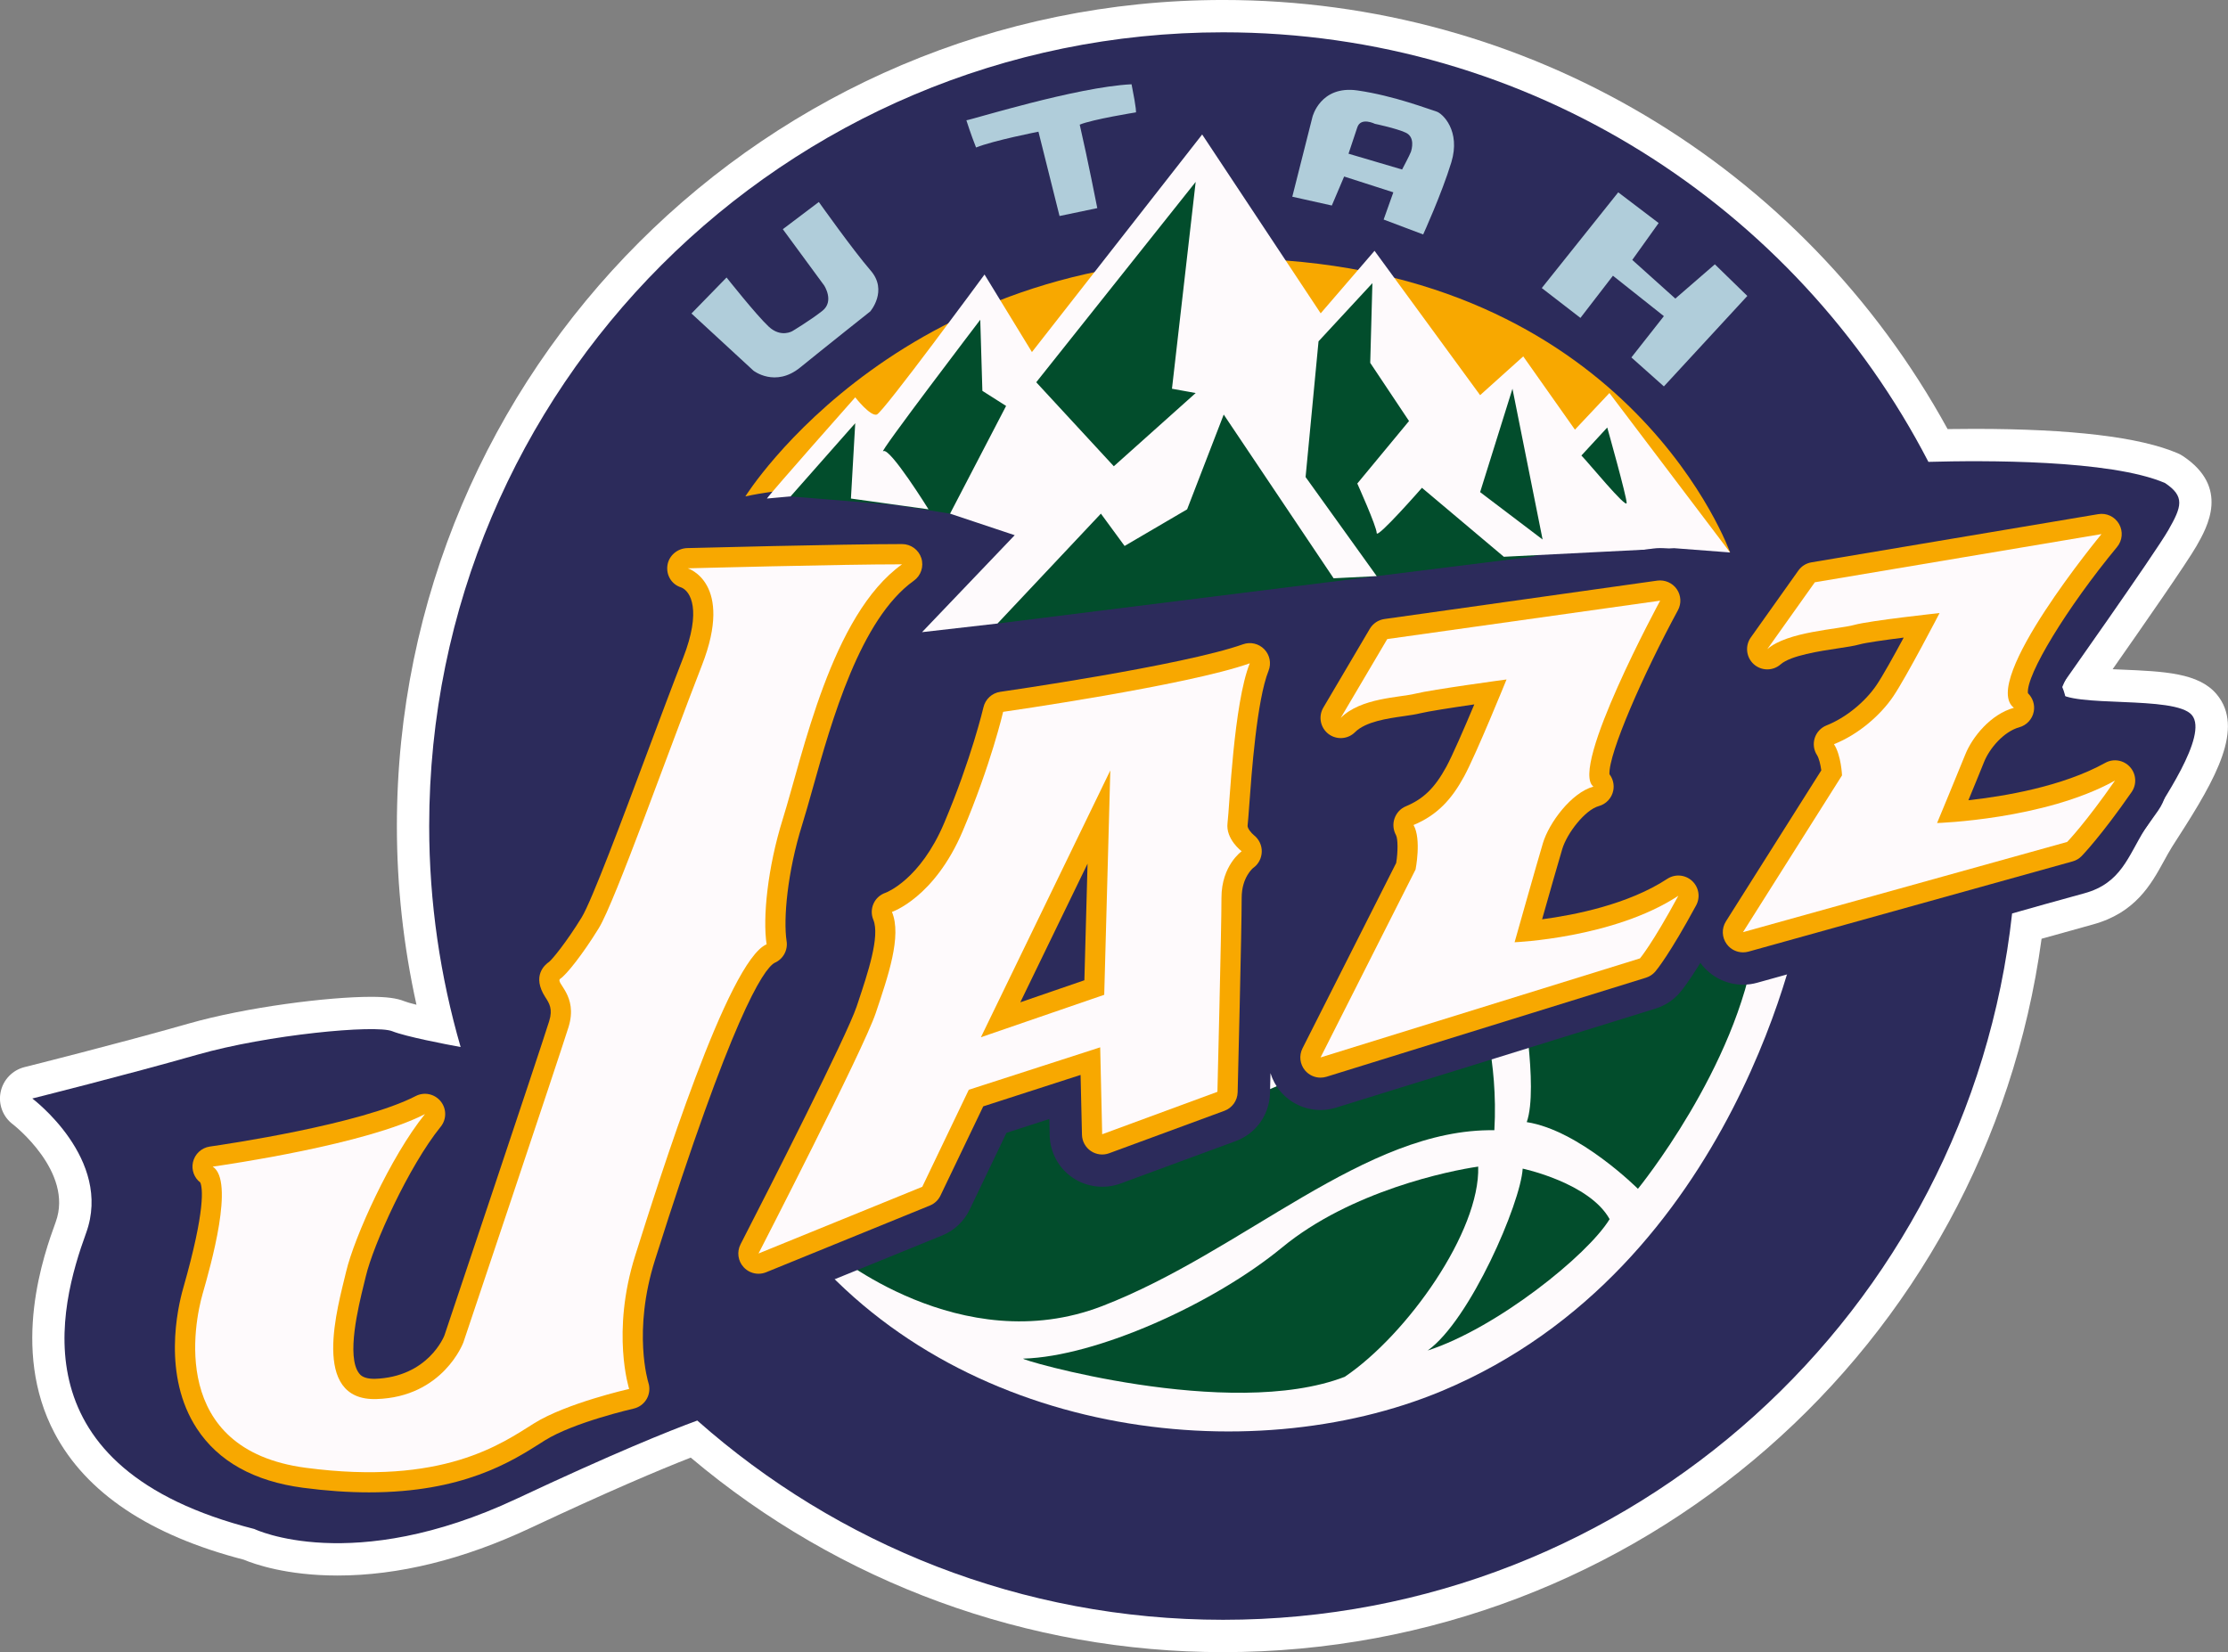 <?xml version="1.0" encoding="UTF-8" standalone="no"?>
<!DOCTYPE svg PUBLIC "-//W3C//DTD SVG 1.1//EN" "http://www.w3.org/Graphics/SVG/1.1/DTD/svg11.dtd">
<svg width="100%" height="100%" viewBox="0 0 11329 8403" version="1.1" xmlns="http://www.w3.org/2000/svg" xmlns:xlink="http://www.w3.org/1999/xlink" xml:space="preserve" xmlns:serif="http://www.serif.com/" style="fill-rule:evenodd;clip-rule:evenodd;stroke-linejoin:round;stroke-miterlimit:1.414;">
    <rect x="0" y="0" width="11329" height="8403" fill="#808080" stroke="none"/>
    <g transform="matrix(1,0,0,1,-45772.9,-14651.4)">
        <g transform="matrix(88.235,0,0,88.235,0,0)">
            <g>
                <path d="M646.508,206.072C645.474,204.83 643.487,204.748 640.972,204.642C640.827,204.636 640.67,204.629 640.508,204.622C642.26,202.123 644.796,198.475 645.338,197.527C645.965,196.428 647.272,194.144 644.56,192.337C644.465,192.274 644.366,192.22 644.26,192.175C642.081,191.241 638.144,190.769 632.557,190.769C632,190.769 631.476,190.773 630.998,190.781C622.615,175.496 606.725,166.049 589.247,166.049C562.992,166.049 541.633,187.408 541.633,213.662C541.633,217.124 542.012,220.577 542.762,223.962C542.414,223.875 542.176,223.805 542.058,223.756C541.615,223.58 541.041,223.505 540.141,223.505C537.683,223.505 532.956,224.096 529.609,225.053C525.616,226.194 520.226,227.543 520.171,227.557C519.475,227.732 518.939,228.291 518.797,228.996C518.654,229.701 518.93,230.425 519.505,230.855C519.54,230.882 523.022,233.595 521.973,236.481C521.318,238.286 519.323,243.774 521.912,248.665C523.729,252.097 527.394,254.546 532.809,255.947C533.418,256.202 535.28,256.86 538.211,256.86C541.715,256.86 545.456,255.939 549.328,254.121C553.852,251.997 556.763,250.768 558.567,250.063C567.149,257.302 577.999,261.276 589.247,261.276C613.153,261.276 633.211,243.686 636.414,220.158C637.31,219.904 638.396,219.601 639.363,219.337C641.824,218.667 642.729,217.016 643.458,215.691C643.61,215.414 643.765,215.128 643.943,214.843L644.321,214.252C646.468,210.915 648.113,207.997 646.508,206.072Z" style="fill:white;fill-rule:nonzero;"/>
                <path d="M645.076,207.266C644.107,206.103 638.098,206.878 637.323,205.909C637.323,205.909 642.944,197.961 643.719,196.604C644.494,195.247 644.688,194.665 643.525,193.889C640.374,192.538 633.045,192.582 629.892,192.671C622.283,177.968 606.943,167.912 589.246,167.912C563.978,167.912 543.495,188.395 543.495,213.662C543.495,218.084 544.136,222.354 545.306,226.398C544.453,226.242 542.149,225.801 541.365,225.487C540.396,225.099 534.192,225.681 530.121,226.844C526.05,228.007 520.622,229.365 520.622,229.365C520.622,229.365 525.273,232.853 523.723,237.118C522.174,241.383 519.654,250.688 533.416,254.178C533.416,254.178 539.038,256.893 548.536,252.434C554.119,249.813 557.278,248.538 558.945,247.927C567.016,255.07 577.621,259.412 589.247,259.412C612.81,259.412 632.205,241.597 634.715,218.7C635.657,218.432 637.403,217.939 638.873,217.539C641.005,216.958 641.394,215.406 642.362,213.856C643.332,212.306 646.046,208.429 645.076,207.266Z" style="fill:rgb(44,43,91);fill-rule:nonzero;"/>
                <path d="M561.715,194.662C561.715,194.662 570.903,179.886 591.89,181.004C612.874,182.123 618.463,197.892 618.463,197.892L611.011,195.161L584.565,196.029C584.564,196.028 569.662,192.924 561.715,194.662Z" style="fill:rgb(248,168,0);fill-rule:nonzero;"/>
                <path d="M622.588,218.728C622.588,219.194 618.859,239.116 601.852,246.223C590.729,250.869 573.891,248.902 564.689,237.368L569.814,232.359L622.588,218.728Z" style="fill:rgb(254,250,252);fill-rule:nonzero;"/>
                <g>
                    <path d="M566.669,238.184C566.669,238.184 574.124,244.475 582.278,241.33C590.433,238.184 597.423,231.077 604.879,231.194C605.112,227.116 604.065,224.088 604.065,224.088L596.493,226.885L587.756,230.613L583.444,229.68L581.697,227.35L574.592,228.865L566.669,238.184Z" style="fill:rgb(2,77,44);fill-rule:nonzero;"/>
                    <path d="M577.735,244.358C577.316,244.369 589.619,247.969 596.258,245.406C599.869,242.961 604.064,237.018 603.947,233.291C602.315,233.523 596.607,234.688 592.646,237.951C588.687,241.213 581.929,244.242 577.735,244.358Z" style="fill:rgb(2,77,44);fill-rule:nonzero;"/>
                    <path d="M606.511,233.407C606.511,233.407 610.356,234.221 611.521,236.319C610.239,238.416 604.997,242.61 601.036,243.891C603.481,242.144 606.395,235.388 606.511,233.407Z" style="fill:rgb(2,77,44);fill-rule:nonzero;"/>
                    <path d="M606.395,223.038C606.395,223.038 607.444,228.747 606.745,230.727C609.774,231.193 613.152,234.571 613.152,234.571C613.152,234.571 618.86,227.582 619.909,220.475L606.395,223.038Z" style="fill:rgb(2,77,44);fill-rule:nonzero;"/>
                </g>
                <path d="M564.322,194.662L570.406,195.16L573.511,195.656C573.511,195.656 576.864,196.402 577.236,196.898C577.609,197.394 576.244,201.99 576.244,201.99L598.098,199.257L607.039,198.14L614.363,196.029L612.131,189.946L610.889,189.946L609.273,191.56L606.045,187.337L603.315,189.571L598.098,181.501L593.008,185.848L588.288,174.919L577.609,187.834L575.373,183.612L569.166,191.061L568.047,190.441C568.047,190.441 565.068,193.299 564.322,194.662Z" style="fill:rgb(2,77,44);fill-rule:nonzero;"/>
                <path d="M611.509,188.703L609.522,190.814L606.543,186.591L604.058,188.826L597.973,180.506L594.87,184.109L588.04,173.801L578.23,186.342L575.498,181.872C575.498,181.872 569.662,189.819 569.29,189.944C568.917,190.067 568.047,188.951 568.047,188.951C568.047,188.951 563.205,194.414 562.957,194.785L564.322,194.661L568.047,190.44L567.799,194.785L572.271,195.407C572.271,195.407 570.035,191.806 569.663,192.055C569.291,192.303 575.252,184.479 575.252,184.479L575.374,188.578L576.741,189.447L573.512,195.655L577.237,196.897L571.897,202.486L576.245,201.989L582.204,195.655L583.57,197.518L587.173,195.407L589.282,189.944L595.615,199.381L598.098,199.256L594,193.546L594.746,185.723L597.85,182.37L597.725,186.964L599.961,190.317L596.98,193.919C596.98,193.919 598.098,196.403 598.098,196.774C598.098,197.147 600.706,194.166 600.706,194.166L605.425,198.141L615.234,197.646L618.463,197.893L611.509,188.703ZM587.667,188.703L582.949,192.924L578.478,188.082L587.666,176.534L586.3,188.456L587.667,188.703ZM604.058,194.415L605.922,188.456L607.659,197.146L604.058,194.415ZM609.895,192.305L611.384,190.691C611.384,190.691 612.502,194.663 612.502,195.037C612.502,195.408 610.268,192.677 609.895,192.305Z" style="fill:rgb(254,250,252);fill-rule:nonzero;"/>
                <g>
                    <path d="M565.949,177.692L563.874,179.26L566.253,182.499C566.253,182.499 566.859,183.41 566.151,183.968C565.443,184.525 564.429,185.131 564.429,185.131C564.429,185.131 563.771,185.535 563.063,184.878C562.354,184.221 560.632,182.044 560.632,182.044L558.609,184.119L562.18,187.413C562.18,187.413 563.436,188.4 564.872,187.233C566.309,186.065 568.912,184 568.912,184C568.912,184 569.946,182.803 568.933,181.64C567.923,180.476 565.949,177.692 565.949,177.692Z" style="fill:rgb(176,205,218);fill-rule:nonzero;"/>
                    <path d="M574.452,172.982C574.452,172.982 574.707,173.794 575.01,174.551C576.023,174.146 578.605,173.64 578.605,173.64L579.82,178.5L581.996,178.045C581.996,178.045 581.44,175.209 580.984,173.235C581.694,172.932 584.225,172.526 584.225,172.526C584.225,172.526 584.274,172.424 583.971,170.907C580.781,171.061 574.656,172.982 574.452,172.982Z" style="fill:rgb(176,205,218);fill-rule:nonzero;"/>
                    <path d="M601.537,172.477C601.183,172.376 599.106,171.566 596.981,171.262C594.854,170.96 594.398,172.782 594.398,172.782L593.234,177.388L595.512,177.895L596.222,176.224L599.057,177.135L598.498,178.704L600.776,179.563C600.776,179.563 601.839,177.235 602.397,175.412C602.955,173.591 601.891,172.578 601.537,172.477ZM600.068,174.806C600.018,174.957 599.562,175.82 599.562,175.82L596.474,174.909C596.474,174.909 596.777,173.997 596.981,173.388C597.184,172.782 597.994,173.187 597.994,173.187C597.994,173.187 599.209,173.439 599.765,173.693C600.321,173.946 600.12,174.654 600.068,174.806Z" style="fill:rgb(176,205,218);fill-rule:nonzero;"/>
                    <path d="M617.585,181.285L615.307,183.259L612.826,181.031L614.346,178.905L612.017,177.135L607.611,182.652L609.839,184.373L611.712,181.942L614.648,184.272L612.775,186.652L614.648,188.321L619.457,183.108L617.585,181.285Z" style="fill:rgb(176,205,218);fill-rule:nonzero;"/>
                </g>
                <g>
                    <g>
                        <path d="M564.441,223.106C565.521,222.492 566.126,221.269 565.933,220.015C565.796,219.121 565.963,216.713 566.763,214.158C566.954,213.541 567.159,212.812 567.394,211.979C568.35,208.571 569.95,202.864 572.506,201.038C573.582,200.268 574.033,198.906 573.629,197.648C573.226,196.389 572.066,195.544 570.744,195.544C567.798,195.544 561.162,195.704 558.445,195.774L558.314,195.777C556.81,195.818 555.573,196.918 555.374,198.39C555.205,199.636 555.804,200.818 556.845,201.416C556.848,201.7 556.784,202.286 556.389,203.296C555.803,204.798 555.09,206.702 554.345,208.692C553.159,211.861 551.175,217.165 550.691,217.954C550.011,219.058 549.41,219.823 549.197,220.063C548.062,220.936 547.424,222.628 548.589,224.482C547.965,226.442 544.285,237.421 542.7,242.144L542.63,242.353C542.524,242.582 542.096,243.32 540.986,243.573C541.015,243.026 541.152,242.099 541.539,240.525L541.657,240.04C542.04,238.411 544.004,234.145 545.605,232.166C546.502,231.059 546.5,229.451 545.598,228.345C544.713,227.261 543.088,226.928 541.86,227.569C539.528,228.776 533.678,229.847 530.589,230.291C529.341,230.47 528.324,231.418 528.059,232.648C527.878,233.475 528.062,234.334 528.531,235.013C528.511,235.529 528.363,236.864 527.524,239.795C527.147,241.111 526.109,245.695 528.55,249.418C530.097,251.777 532.597,253.203 535.981,253.649C537.392,253.836 538.755,253.93 540.033,253.93C545.969,253.93 549.165,251.907 550.884,250.818L551.148,250.652C552.234,249.973 554.594,249.311 555.684,249.057C556.512,248.87 557.229,248.341 557.648,247.605C558.069,246.873 558.162,245.988 557.909,245.195C557.902,245.172 557.193,242.695 558.284,239.242C562.381,226.264 564.029,223.616 564.441,223.106Z" style="fill:rgb(44,43,91);fill-rule:nonzero;"/>
                        <path d="M642.892,209.007C641.972,207.99 640.354,207.732 639.175,208.391C638.287,208.884 637.238,209.261 636.191,209.547C637.018,209.132 637.612,208.359 637.795,207.42C637.913,206.812 637.842,206.198 637.606,205.649C638.06,204.535 639.669,201.828 642.204,198.763C643.007,197.793 643.123,196.409 642.494,195.317C641.868,194.234 640.564,193.635 639.368,193.845L622.849,196.623C622.059,196.754 621.34,197.205 620.878,197.855L618.141,201.709C617.248,202.962 617.438,204.685 618.582,205.718C619.672,206.697 621.443,206.724 622.555,205.786C622.917,205.596 623.982,205.413 624.617,205.313C624.221,205.662 623.765,205.957 623.342,206.124C622.492,206.459 621.847,207.149 621.57,208.019C621.339,208.738 621.385,209.505 621.69,210.179L618.004,216.015C617.87,215.814 617.721,215.621 617.536,215.452C616.54,214.533 614.949,214.403 613.822,215.146C612.778,215.831 611.479,216.302 610.257,216.627C610.392,216.157 610.506,215.764 610.578,215.52C610.693,215.14 611.212,214.464 611.481,214.282C612.544,213.954 613.358,213.049 613.565,211.956C613.669,211.409 613.62,210.85 613.431,210.337C613.728,209.134 615.125,205.752 617.096,202.115C617.646,201.102 617.579,199.886 616.922,198.943C616.357,198.127 615.424,197.641 614.425,197.641C614.295,197.641 614.163,197.649 614.013,197.669L598.282,199.883C597.364,200.013 596.567,200.546 596.097,201.344L593.464,205.809C593.507,205.66 593.551,205.52 593.596,205.406C594.037,204.303 593.792,203.037 592.968,202.182C592.161,201.34 590.865,201.038 589.772,201.426C587.23,202.327 580.019,203.516 576.142,204.078C574.913,204.254 573.901,205.185 573.622,206.386C573.551,206.684 572.885,209.392 571.454,212.768C570.486,215.047 569.286,215.687 569.123,215.765C568.363,216.043 567.741,216.619 567.406,217.357C567.071,218.095 567.047,218.944 567.338,219.701C567.406,220.339 566.751,222.302 566.433,223.257L566.359,223.478C565.925,224.779 562.252,232.118 559.783,236.913C559.205,238.036 559.389,239.415 560.238,240.343C560.81,240.97 561.626,241.329 562.475,241.329C562.869,241.329 563.253,241.253 563.619,241.104L573.055,237.26C573.755,236.975 574.32,236.443 574.644,235.763L576.762,231.344L579.231,230.547L579.253,231.499C579.277,232.475 579.772,233.383 580.573,233.927C581.375,234.476 582.43,234.602 583.328,234.268L589.968,231.822C591.139,231.391 591.916,230.307 591.949,229.053L591.955,228.848C591.962,228.552 591.971,228.232 591.977,227.903C592.095,228.281 592.283,228.639 592.549,228.955C593.126,229.637 593.969,230.029 594.862,230.029C595.162,230.029 595.46,229.983 595.758,229.891L614.17,224.182C614.713,224.011 615.197,223.694 615.565,223.266C615.701,223.109 616.086,222.622 616.754,221.542C616.763,221.556 616.77,221.569 616.777,221.581C617.346,222.348 618.256,222.805 619.209,222.805C619.488,222.805 619.764,222.766 620.022,222.694L638.698,217.496C639.214,217.355 639.683,217.076 640.069,216.682C640.277,216.467 641.397,215.267 643.132,212.77C643.941,211.606 643.843,210.059 642.892,209.007ZM592.159,225.633C592.104,225.739 592.063,225.85 592.023,225.959C592.099,222.696 592.18,218.947 592.18,217.796C592.18,217.608 592.22,217.499 592.244,217.452C592.91,216.9 593.313,216.075 593.337,215.201C593.36,214.429 593.081,213.676 592.574,213.102C592.586,212.947 592.598,212.775 592.613,212.589C592.675,211.71 592.819,209.722 593.051,207.995C593.187,208.697 593.568,209.354 594.169,209.822C595.338,210.727 597.143,210.594 598.141,209.59C598.418,209.387 599.456,209.237 599.903,209.174C600.165,209.138 600.406,209.1 600.622,209.062C600.563,209.179 600.514,209.278 600.472,209.355C599.96,210.296 599.593,210.581 599.054,210.806C598.267,211.132 597.651,211.79 597.365,212.609C597.118,213.316 597.144,214.092 597.432,214.784C597.435,214.89 597.431,215.052 597.414,215.232L592.159,225.633Z" style="fill:rgb(44,43,91);fill-rule:nonzero;"/>
                    </g>
                    <g>
                        <path d="M563.393,221.55C563.885,221.342 564.173,220.826 564.092,220.298C563.895,219.019 564.139,216.308 564.985,213.6C565.174,212.993 565.378,212.272 565.6,211.477C566.689,207.596 568.334,201.729 571.423,199.522C571.835,199.228 572.01,198.701 571.856,198.217C571.701,197.737 571.252,197.409 570.746,197.409C567.276,197.409 558.455,197.64 558.366,197.641C557.797,197.657 557.301,198.077 557.223,198.643C557.145,199.209 557.471,199.742 558.017,199.908C558.564,200.124 559.201,201.224 558.127,203.975C557.539,205.48 556.825,207.39 556.092,209.347C554.652,213.199 552.858,217.991 552.279,218.932C551.386,220.381 550.593,221.337 550.41,221.486C550.158,221.655 549.394,222.3 550.188,223.527C550.415,223.877 550.628,224.207 550.41,224.904C549.84,226.735 544.416,242.892 544.373,243.02C544.364,243.045 543.445,245.431 540.336,245.524C539.703,245.524 539.526,245.298 539.46,245.213C538.704,244.249 539.422,241.331 539.728,240.084L539.843,239.614C540.273,237.789 542.319,233.265 544.157,230.993C544.504,230.565 544.504,229.952 544.154,229.524C543.805,229.097 543.206,228.97 542.716,229.225C539.56,230.857 531.736,232.01 530.854,232.135C530.372,232.205 529.984,232.568 529.88,233.043C529.784,233.483 529.953,233.936 530.303,234.207C530.431,234.504 530.628,235.715 529.316,240.308C528.995,241.432 528.103,245.337 530.11,248.396C531.346,250.283 533.405,251.429 536.225,251.802C537.554,251.978 538.835,252.067 540.033,252.067C545.429,252.067 548.22,250.301 549.886,249.246L550.16,249.072C551.832,248.026 555.242,247.248 555.274,247.24C555.593,247.168 555.868,246.966 556.03,246.681C556.192,246.399 556.226,246.058 556.127,245.747C556.117,245.717 555.207,242.791 556.505,238.681C560.922,224.697 562.729,221.939 563.393,221.55Z" style="fill:rgb(248,168,0);fill-rule:nonzero;"/>
                        <path d="M590.394,203.185C586.934,204.413 576.511,205.91 576.406,205.925C575.93,205.993 575.545,206.348 575.436,206.816C575.429,206.845 574.736,209.802 573.168,213.497C571.792,216.741 569.859,217.483 569.795,217.507C569.487,217.61 569.236,217.835 569.103,218.13C568.97,218.425 568.964,218.762 569.088,219.06C569.483,220.007 568.771,222.139 568.199,223.851L568.126,224.069C567.576,225.719 563.112,234.517 561.438,237.768C561.215,238.202 561.285,238.728 561.615,239.087C561.84,239.334 562.154,239.466 562.473,239.466C562.621,239.466 562.771,239.438 562.913,239.38L572.35,235.534C572.618,235.425 572.835,235.221 572.959,234.96L575.424,229.819L581.033,228.007L581.113,231.454C581.122,231.83 581.311,232.179 581.622,232.39C581.934,232.603 582.329,232.652 582.682,232.52L589.323,230.074C589.77,229.909 590.071,229.487 590.085,229.01C590.094,228.628 590.317,219.655 590.317,217.797C590.317,216.606 590.978,216.078 590.985,216.072C591.287,215.861 591.464,215.513 591.474,215.146C591.486,214.778 591.316,214.421 591.028,214.193C590.864,214.064 590.638,213.781 590.658,213.631C590.681,213.432 590.714,213.014 590.754,212.456C590.885,210.644 591.19,206.403 591.864,204.715C592.035,204.289 591.94,203.805 591.623,203.475C591.305,203.144 590.823,203.031 590.394,203.185ZM581.435,215.83L581.252,222.55L577.56,223.82L581.435,215.83Z" style="fill:rgb(248,168,0);fill-rule:nonzero;"/>
                        <path d="M614.843,216.705C612.601,218.177 609.502,218.789 607.63,219.036C608.031,217.618 608.582,215.686 608.792,214.985C609.065,214.073 610.109,212.726 610.895,212.512C611.325,212.395 611.65,212.042 611.733,211.606C611.796,211.274 611.712,210.935 611.511,210.675C611.453,209.48 613.463,204.904 615.456,201.225C615.667,200.838 615.641,200.367 615.39,200.005C615.14,199.646 614.705,199.458 614.272,199.515L598.544,201.729C598.191,201.779 597.882,201.987 597.701,202.292L595.022,206.836C594.724,207.342 594.849,207.989 595.312,208.349C595.775,208.706 596.434,208.667 596.849,208.251C597.46,207.641 598.719,207.461 599.639,207.33C600.025,207.274 600.365,207.224 600.618,207.16C601.037,207.056 602.372,206.847 603.723,206.65C603.149,208.016 602.46,209.603 602.109,210.248C601.446,211.463 600.791,212.102 599.772,212.526C599.465,212.654 599.234,212.913 599.125,213.225C599.016,213.537 599.048,213.889 599.208,214.18C599.324,214.39 599.327,215.143 599.221,215.789L593.822,226.474C593.611,226.891 593.671,227.394 593.97,227.75C594.198,228.017 594.525,228.163 594.862,228.163C594.977,228.163 595.092,228.145 595.207,228.111L613.613,222.403C613.823,222.337 614.01,222.215 614.153,222.048C614.233,221.955 614.976,221.058 616.506,218.234C616.761,217.764 616.663,217.182 616.271,216.822C615.876,216.459 615.287,216.413 614.843,216.705Z" style="fill:rgb(248,168,0);fill-rule:nonzero;"/>
                        <path d="M641.51,210.259C641.146,209.856 640.555,209.755 640.08,210.021C637.622,211.385 634.255,211.947 632.197,212.174C632.54,211.344 632.915,210.433 633.103,209.96C633.418,209.18 634.236,208.216 635.131,207.968C635.556,207.851 635.879,207.5 635.963,207.067C636.039,206.676 635.909,206.278 635.627,206.005C635.51,204.959 637.866,201.082 640.765,197.575C641.076,197.2 641.12,196.671 640.877,196.25C640.635,195.829 640.157,195.6 639.675,195.685L623.154,198.462C622.847,198.512 622.576,198.684 622.397,198.936L619.657,202.792C619.315,203.273 619.388,203.936 619.827,204.332C620.267,204.728 620.933,204.732 621.377,204.341C621.96,203.828 623.656,203.573 624.672,203.421C625.197,203.342 625.612,203.279 625.929,203.191C626.283,203.093 627.347,202.941 628.469,202.799C627.888,203.876 627.246,205.028 626.908,205.527C626.245,206.513 625.113,207.429 624.024,207.859C623.699,207.988 623.449,208.255 623.341,208.588C623.236,208.921 623.283,209.285 623.475,209.577C623.588,209.753 623.675,210.127 623.719,210.452L618.224,219.155C617.966,219.562 617.986,220.086 618.274,220.472C618.498,220.773 618.846,220.942 619.209,220.942C619.313,220.942 619.419,220.928 619.522,220.9L638.203,215.699C638.401,215.645 638.581,215.539 638.724,215.391C638.769,215.344 639.842,214.237 641.602,211.703C641.911,211.259 641.872,210.659 641.51,210.259Z" style="fill:rgb(248,168,0);fill-rule:nonzero;"/>
                    </g>
                    <g>
                        <path d="M558.396,198.807C558.396,198.807 561.076,199.622 559.211,204.399C557.346,209.176 554.202,218.029 553.27,219.545C552.338,221.06 551.406,222.224 551.057,222.457C550.706,222.689 552.105,223.389 551.523,225.253C550.941,227.116 545.464,243.427 545.464,243.427C545.464,243.427 544.3,246.573 540.454,246.689C536.61,246.805 538.241,241.331 538.707,239.35C539.173,237.369 541.27,232.709 543.251,230.263C539.872,232.01 531.834,233.175 531.019,233.292C532.3,234.106 530.902,239 530.436,240.631C529.97,242.262 528.456,249.601 536.377,250.65C544.3,251.699 547.678,249.252 549.542,248.087C551.405,246.922 555.018,246.106 555.018,246.106C555.018,246.106 553.969,242.844 555.367,238.418C556.765,233.992 560.726,221.409 562.94,220.478C562.708,218.963 562.993,216.068 563.872,213.255C565.037,209.526 566.669,201.487 570.745,198.576C567.25,198.574 558.396,198.807 558.396,198.807Z" style="fill:rgb(254,250,252);fill-rule:nonzero;"/>
                        <path d="M589.502,213.485C589.619,212.553 589.852,206.612 590.783,204.282C587.172,205.563 576.57,207.079 576.57,207.079C576.57,207.079 575.872,210.106 574.24,213.952C572.609,217.796 570.163,218.611 570.163,218.611C570.745,220.009 569.931,222.339 569.23,224.436C568.531,226.533 562.473,238.299 562.473,238.299L571.91,234.455L574.591,228.862L582.163,226.416L582.278,231.426L588.919,228.98C588.919,228.98 589.152,219.66 589.152,217.795C589.152,215.93 590.317,215.116 590.317,215.116C590.317,215.116 589.385,214.417 589.502,213.485ZM582.396,223.388L575.29,225.834L582.746,210.456L582.396,223.388Z" style="fill:rgb(254,250,252);fill-rule:nonzero;"/>
                        <path d="M596.025,207.427L598.706,202.884L614.433,200.671C614.433,200.671 609.19,210.341 610.588,211.388C609.308,211.739 608.025,213.486 607.676,214.651C607.327,215.816 606.045,220.359 606.045,220.359C606.045,220.359 611.754,220.127 615.482,217.68C613.967,220.476 613.269,221.29 613.269,221.29L594.862,226.999L600.338,216.165C600.338,216.165 600.687,214.417 600.221,213.602C601.618,213.019 602.435,212.087 603.133,210.806C603.832,209.524 605.58,205.213 605.58,205.213C605.58,205.213 601.269,205.795 600.338,206.029C599.404,206.262 597.19,206.262 596.025,207.427Z" style="fill:rgb(254,250,252);fill-rule:nonzero;"/>
                        <path d="M620.607,203.466L623.347,199.611L639.868,196.833C639.868,196.833 632.839,205.332 634.819,206.846C633.477,207.219 632.426,208.527 632.022,209.526C631.622,210.525 630.392,213.487 630.392,213.487C630.392,213.487 636.575,213.298 640.644,211.041C638.918,213.523 637.888,214.578 637.888,214.578L619.207,219.778L624.913,210.742C624.913,210.742 624.87,209.591 624.45,208.943C625.841,208.394 627.135,207.276 627.873,206.177C628.62,205.075 630.535,201.386 630.535,201.386C630.535,201.386 626.531,201.816 625.614,202.07C624.703,202.323 621.762,202.449 620.607,203.466Z" style="fill:rgb(254,250,252);fill-rule:nonzero;"/>
                    </g>
                </g>
            </g>
        </g>
    </g>
</svg>
